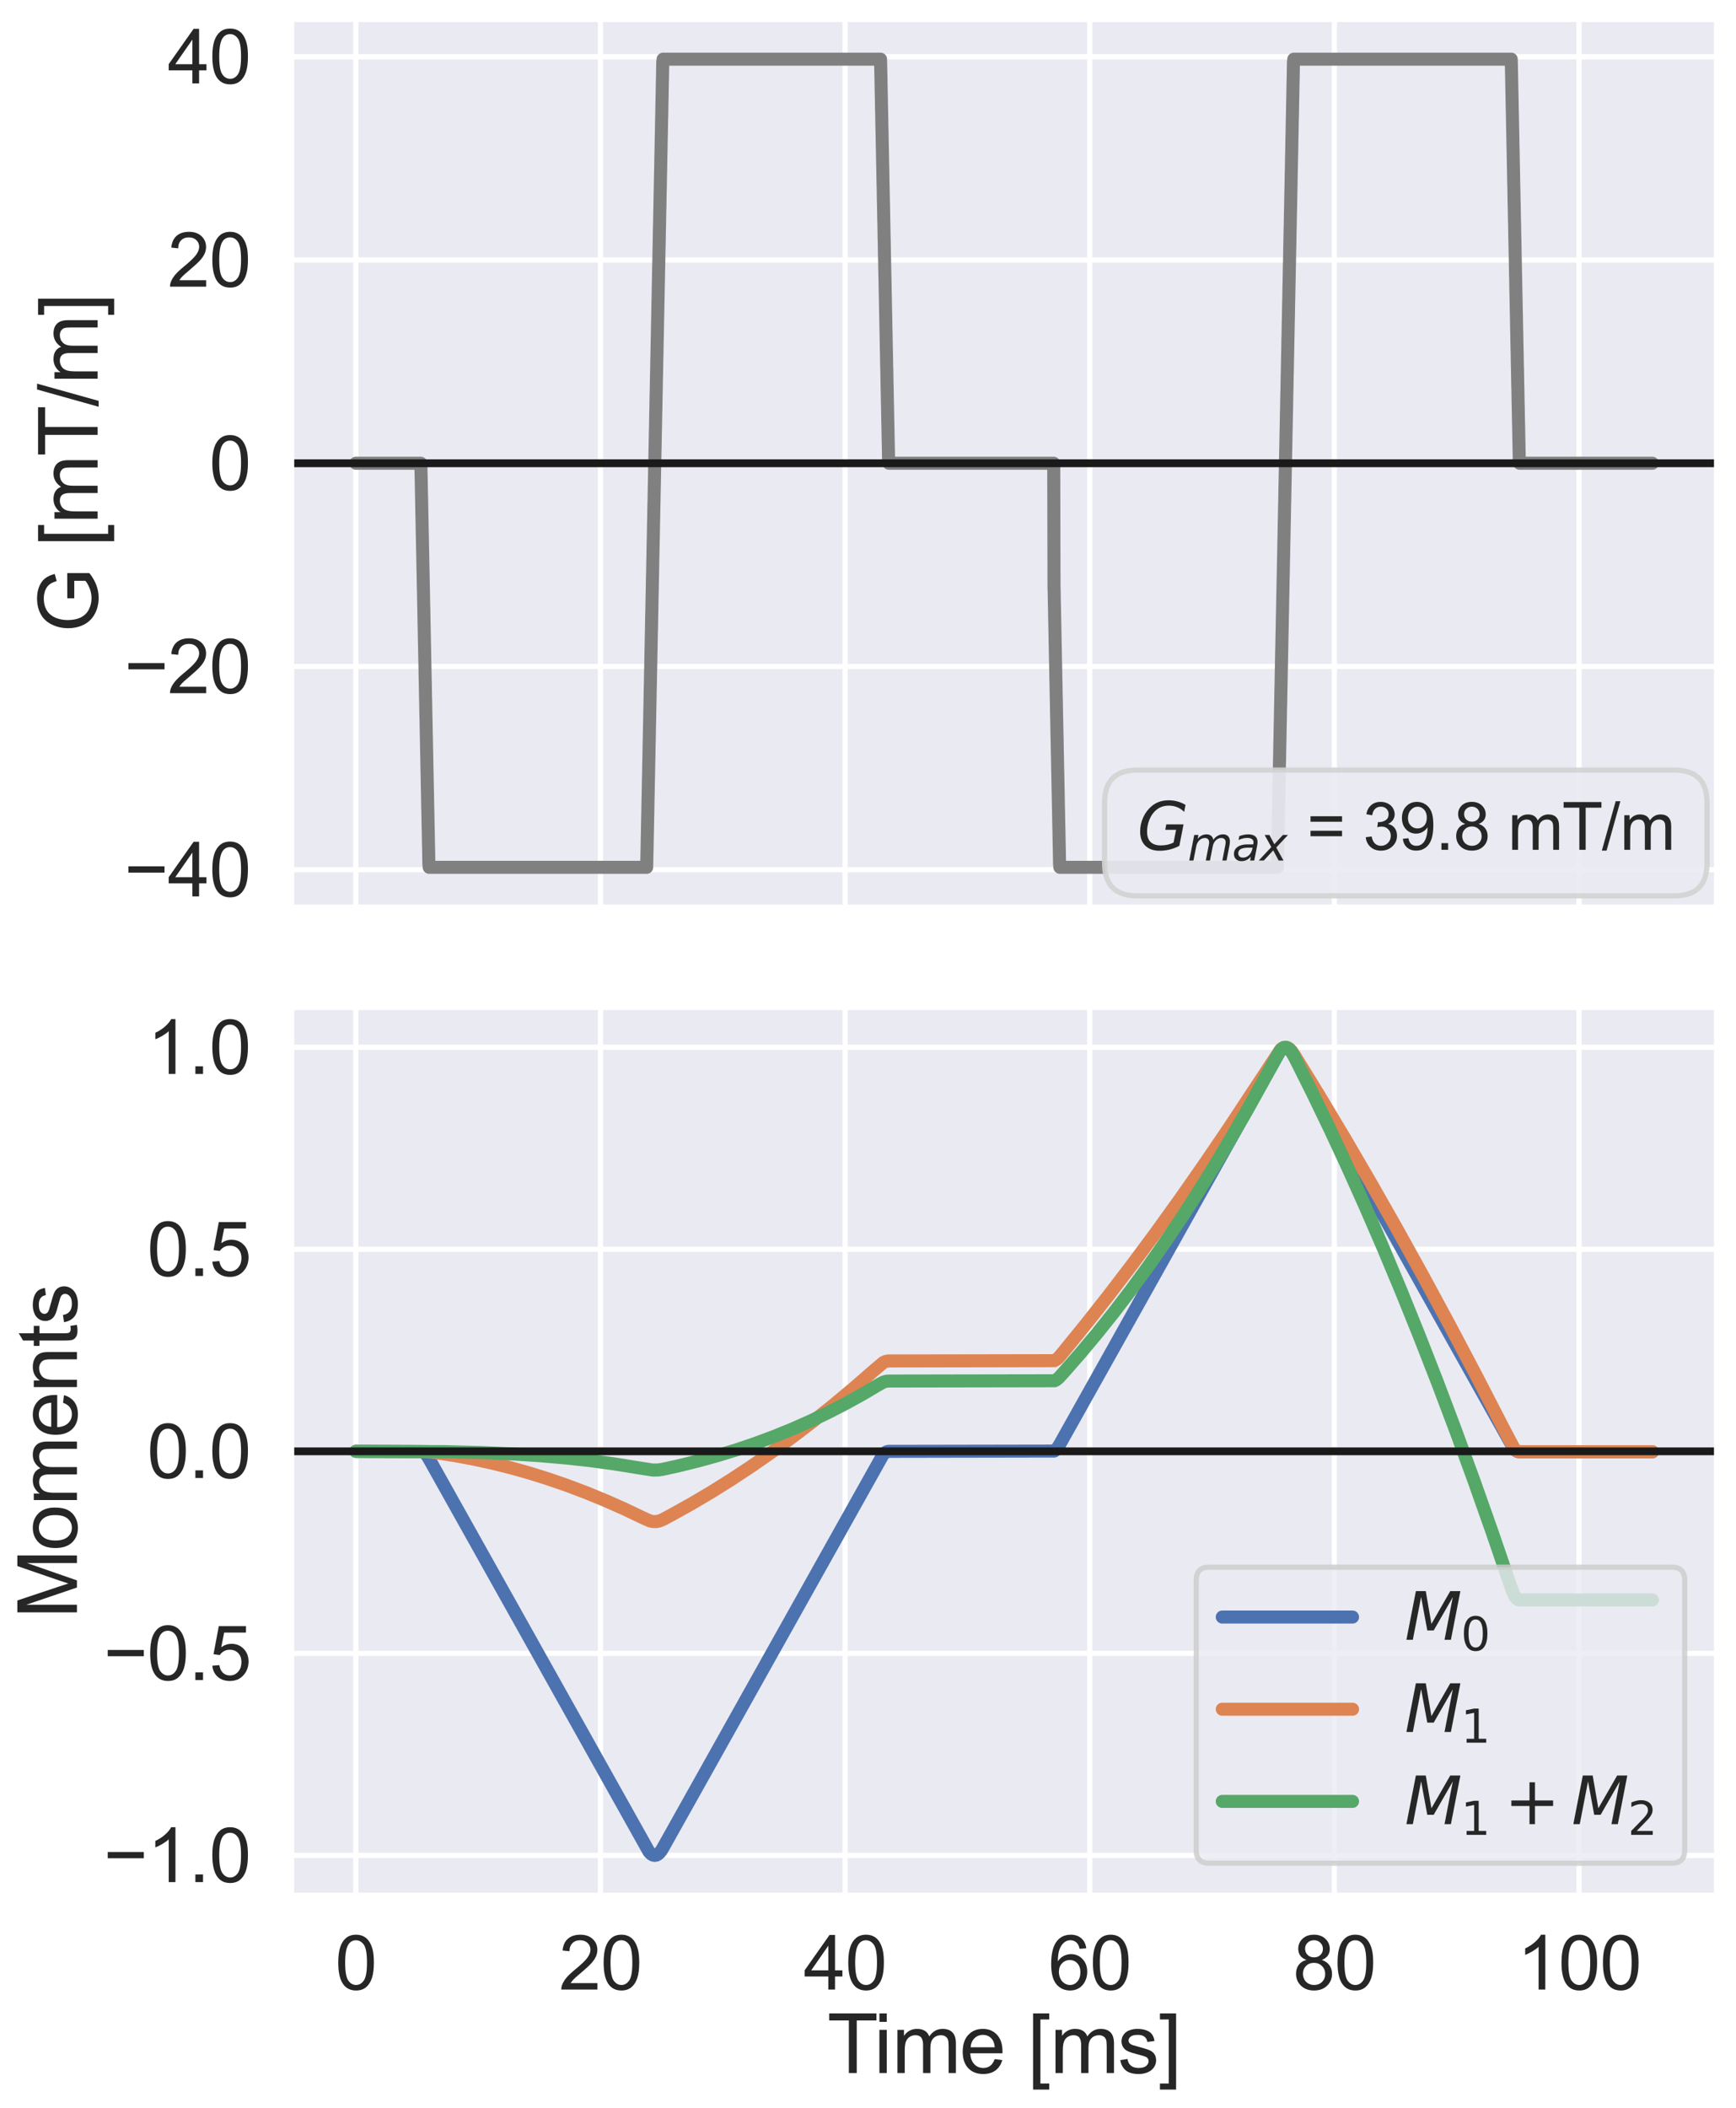 <?xml version="1.0" encoding="utf-8" standalone="no"?>
<!DOCTYPE svg PUBLIC "-//W3C//DTD SVG 1.1//EN"
  "http://www.w3.org/Graphics/SVG/1.1/DTD/svg11.dtd">
<svg xmlns:xlink="http://www.w3.org/1999/xlink" width="666.375pt" height="808.697pt" viewBox="0 0 666.375 808.697" xmlns="http://www.w3.org/2000/svg" version="1.1">
 <defs>
  <style type="text/css">*{stroke-linejoin: round; stroke-linecap: butt}</style>
 </defs>
 <g id="figure_1">
  <g id="patch_1">
   <path d="M 0 808.697 
L 666.375 808.697 
L 666.375 0 
L 0 0 
z
" style="fill: #ffffff"/>
  </g>
  <g id="axes_1">
   <g id="patch_2">
    <path d="M 111.692 348.241 
L 659.175 348.241 
L 659.175 7.2 
L 111.692 7.2 
z
" style="fill: #eaeaf2"/>
   </g>
   <g id="matplotlib.axis_1">
    <g id="xtick_1">
     <g id="line2d_1">
      <path d="M 136.577 348.241 
L 136.577 7.2 
" clip-path="url(#pb3915bb969)" style="fill: none; stroke: #ffffff; stroke-width: 2; stroke-linecap: round"/>
     </g>
    </g>
    <g id="xtick_2">
     <g id="line2d_2">
      <path d="M 230.486 348.241 
L 230.486 7.2 
" clip-path="url(#pb3915bb969)" style="fill: none; stroke: #ffffff; stroke-width: 2; stroke-linecap: round"/>
     </g>
    </g>
    <g id="xtick_3">
     <g id="line2d_3">
      <path d="M 324.395 348.241 
L 324.395 7.2 
" clip-path="url(#pb3915bb969)" style="fill: none; stroke: #ffffff; stroke-width: 2; stroke-linecap: round"/>
     </g>
    </g>
    <g id="xtick_4">
     <g id="line2d_4">
      <path d="M 418.303 348.241 
L 418.303 7.2 
" clip-path="url(#pb3915bb969)" style="fill: none; stroke: #ffffff; stroke-width: 2; stroke-linecap: round"/>
     </g>
    </g>
    <g id="xtick_5">
     <g id="line2d_5">
      <path d="M 512.212 348.241 
L 512.212 7.2 
" clip-path="url(#pb3915bb969)" style="fill: none; stroke: #ffffff; stroke-width: 2; stroke-linecap: round"/>
     </g>
    </g>
    <g id="xtick_6">
     <g id="line2d_6">
      <path d="M 606.121 348.241 
L 606.121 7.2 
" clip-path="url(#pb3915bb969)" style="fill: none; stroke: #ffffff; stroke-width: 2; stroke-linecap: round"/>
     </g>
    </g>
   </g>
   <g id="matplotlib.axis_2">
    <g id="ytick_1">
     <g id="line2d_7">
      <path d="M 111.692 333.668 
L 659.175 333.668 
" clip-path="url(#pb3915bb969)" style="fill: none; stroke: #ffffff; stroke-width: 2; stroke-linecap: round"/>
     </g>
     <g id="text_1">
      <!-- −40 -->
      <g style="fill: #262626" transform="translate(47.679 343.904) scale(0.286 -0.286)">
       <defs>
        <path id="ArialMT-2212" d="M 3381 1997 
L 356 1997 
L 356 2522 
L 3381 2522 
L 3381 1997 
z
" transform="scale(0.016)"/>
        <path id="ArialMT-34" d="M 2069 0 
L 2069 1097 
L 81 1097 
L 81 1613 
L 2172 4581 
L 2631 4581 
L 2631 1613 
L 3250 1613 
L 3250 1097 
L 2631 1097 
L 2631 0 
L 2069 0 
z
M 2069 1613 
L 2069 3678 
L 634 1613 
L 2069 1613 
z
" transform="scale(0.016)"/>
        <path id="ArialMT-30" d="M 266 2259 
Q 266 3072 433 3567 
Q 600 4063 929 4331 
Q 1259 4600 1759 4600 
Q 2128 4600 2406 4451 
Q 2684 4303 2865 4023 
Q 3047 3744 3150 3342 
Q 3253 2941 3253 2259 
Q 3253 1453 3087 958 
Q 2922 463 2592 192 
Q 2263 -78 1759 -78 
Q 1097 -78 719 397 
Q 266 969 266 2259 
z
M 844 2259 
Q 844 1131 1108 757 
Q 1372 384 1759 384 
Q 2147 384 2411 759 
Q 2675 1134 2675 2259 
Q 2675 3391 2411 3762 
Q 2147 4134 1753 4134 
Q 1366 4134 1134 3806 
Q 844 3388 844 2259 
z
" transform="scale(0.016)"/>
       </defs>
       <use xlink:href="#ArialMT-2212"/>
       <use xlink:href="#ArialMT-34" x="58.398"/>
       <use xlink:href="#ArialMT-30" x="114.014"/>
      </g>
     </g>
    </g>
    <g id="ytick_2">
     <g id="line2d_8">
      <path d="M 111.692 255.694 
L 659.175 255.694 
" clip-path="url(#pb3915bb969)" style="fill: none; stroke: #ffffff; stroke-width: 2; stroke-linecap: round"/>
     </g>
     <g id="text_2">
      <!-- −20 -->
      <g style="fill: #262626" transform="translate(47.679 265.93) scale(0.286 -0.286)">
       <defs>
        <path id="ArialMT-32" d="M 3222 541 
L 3222 0 
L 194 0 
Q 188 203 259 391 
Q 375 700 629 1000 
Q 884 1300 1366 1694 
Q 2113 2306 2375 2664 
Q 2638 3022 2638 3341 
Q 2638 3675 2398 3904 
Q 2159 4134 1775 4134 
Q 1369 4134 1125 3890 
Q 881 3647 878 3216 
L 300 3275 
Q 359 3922 746 4261 
Q 1134 4600 1788 4600 
Q 2447 4600 2831 4234 
Q 3216 3869 3216 3328 
Q 3216 3053 3103 2787 
Q 2991 2522 2730 2228 
Q 2469 1934 1863 1422 
Q 1356 997 1212 845 
Q 1069 694 975 541 
L 3222 541 
z
" transform="scale(0.016)"/>
       </defs>
       <use xlink:href="#ArialMT-2212"/>
       <use xlink:href="#ArialMT-32" x="58.398"/>
       <use xlink:href="#ArialMT-30" x="114.014"/>
      </g>
     </g>
    </g>
    <g id="ytick_3">
     <g id="line2d_9">
      <path d="M 111.692 177.72 
L 659.175 177.72 
" clip-path="url(#pb3915bb969)" style="fill: none; stroke: #ffffff; stroke-width: 2; stroke-linecap: round"/>
     </g>
     <g id="text_3">
      <!-- 0 -->
      <g style="fill: #262626" transform="translate(80.287 187.956) scale(0.286 -0.286)">
       <use xlink:href="#ArialMT-30"/>
      </g>
     </g>
    </g>
    <g id="ytick_4">
     <g id="line2d_10">
      <path d="M 111.692 99.747 
L 659.175 99.747 
" clip-path="url(#pb3915bb969)" style="fill: none; stroke: #ffffff; stroke-width: 2; stroke-linecap: round"/>
     </g>
     <g id="text_4">
      <!-- 20 -->
      <g style="fill: #262626" transform="translate(64.383 109.982) scale(0.286 -0.286)">
       <use xlink:href="#ArialMT-32"/>
       <use xlink:href="#ArialMT-30" x="55.615"/>
      </g>
     </g>
    </g>
    <g id="ytick_5">
     <g id="line2d_11">
      <path d="M 111.692 21.773 
L 659.175 21.773 
" clip-path="url(#pb3915bb969)" style="fill: none; stroke: #ffffff; stroke-width: 2; stroke-linecap: round"/>
     </g>
     <g id="text_5">
      <!-- 40 -->
      <g style="fill: #262626" transform="translate(64.383 32.008) scale(0.286 -0.286)">
       <use xlink:href="#ArialMT-34"/>
       <use xlink:href="#ArialMT-30" x="55.615"/>
      </g>
     </g>
    </g>
    <g id="text_6">
     <!-- G [mT/m] -->
     <g style="fill: #262626" transform="translate(37.478 242.707) rotate(-90) scale(0.312 -0.312)">
      <defs>
       <path id="ArialMT-47" d="M 2638 1797 
L 2638 2334 
L 4578 2338 
L 4578 638 
Q 4131 281 3656 101 
Q 3181 -78 2681 -78 
Q 2006 -78 1454 211 
Q 903 500 622 1047 
Q 341 1594 341 2269 
Q 341 2938 620 3517 
Q 900 4097 1425 4378 
Q 1950 4659 2634 4659 
Q 3131 4659 3532 4498 
Q 3934 4338 4162 4050 
Q 4391 3763 4509 3300 
L 3963 3150 
Q 3859 3500 3706 3700 
Q 3553 3900 3268 4020 
Q 2984 4141 2638 4141 
Q 2222 4141 1919 4014 
Q 1616 3888 1430 3681 
Q 1244 3475 1141 3228 
Q 966 2803 966 2306 
Q 966 1694 1177 1281 
Q 1388 869 1791 669 
Q 2194 469 2647 469 
Q 3041 469 3416 620 
Q 3791 772 3984 944 
L 3984 1797 
L 2638 1797 
z
" transform="scale(0.016)"/>
       <path id="ArialMT-20" transform="scale(0.016)"/>
       <path id="ArialMT-5b" d="M 434 -1272 
L 434 4581 
L 1675 4581 
L 1675 4116 
L 997 4116 
L 997 -806 
L 1675 -806 
L 1675 -1272 
L 434 -1272 
z
" transform="scale(0.016)"/>
       <path id="ArialMT-6d" d="M 422 0 
L 422 3319 
L 925 3319 
L 925 2853 
Q 1081 3097 1340 3245 
Q 1600 3394 1931 3394 
Q 2300 3394 2536 3241 
Q 2772 3088 2869 2813 
Q 3263 3394 3894 3394 
Q 4388 3394 4653 3120 
Q 4919 2847 4919 2278 
L 4919 0 
L 4359 0 
L 4359 2091 
Q 4359 2428 4304 2576 
Q 4250 2725 4106 2815 
Q 3963 2906 3769 2906 
Q 3419 2906 3187 2673 
Q 2956 2441 2956 1928 
L 2956 0 
L 2394 0 
L 2394 2156 
Q 2394 2531 2256 2718 
Q 2119 2906 1806 2906 
Q 1569 2906 1367 2781 
Q 1166 2656 1075 2415 
Q 984 2175 984 1722 
L 984 0 
L 422 0 
z
" transform="scale(0.016)"/>
       <path id="ArialMT-54" d="M 1659 0 
L 1659 4041 
L 150 4041 
L 150 4581 
L 3781 4581 
L 3781 4041 
L 2266 4041 
L 2266 0 
L 1659 0 
z
" transform="scale(0.016)"/>
       <path id="ArialMT-2f" d="M 0 -78 
L 1328 4659 
L 1778 4659 
L 453 -78 
L 0 -78 
z
" transform="scale(0.016)"/>
       <path id="ArialMT-5d" d="M 1363 -1272 
L 122 -1272 
L 122 -806 
L 800 -806 
L 800 4116 
L 122 4116 
L 122 4581 
L 1363 4581 
L 1363 -1272 
z
" transform="scale(0.016)"/>
      </defs>
      <use xlink:href="#ArialMT-47"/>
      <use xlink:href="#ArialMT-20" x="77.783"/>
      <use xlink:href="#ArialMT-5b" x="105.566"/>
      <use xlink:href="#ArialMT-6d" x="133.35"/>
      <use xlink:href="#ArialMT-54" x="216.65"/>
      <use xlink:href="#ArialMT-2f" x="277.734"/>
      <use xlink:href="#ArialMT-6d" x="305.518"/>
      <use xlink:href="#ArialMT-5d" x="388.818"/>
     </g>
    </g>
   </g>
   <g id="line2d_12">
    <path d="M 136.577 177.72 
L 161.543 177.72 
L 161.674 183.592 
L 161.684 183.592 
L 161.806 190.639 
L 161.825 190.639 
L 161.947 197.685 
L 161.965 197.685 
L 162.087 204.731 
L 162.106 204.731 
L 162.228 211.778 
L 162.247 211.778 
L 162.369 218.824 
L 162.388 218.824 
L 162.51 225.87 
L 162.529 225.87 
L 162.651 232.916 
L 162.67 232.916 
L 162.792 239.963 
L 162.811 239.963 
L 162.933 247.009 
L 162.951 247.009 
L 163.074 254.055 
L 163.092 254.055 
L 163.214 261.102 
L 163.233 261.102 
L 163.355 268.148 
L 163.374 268.148 
L 163.496 275.194 
L 163.515 275.194 
L 163.637 282.241 
L 163.656 282.241 
L 163.778 289.287 
L 163.797 289.287 
L 163.919 296.333 
L 163.937 296.333 
L 164.06 303.379 
L 164.078 303.379 
L 164.2 310.426 
L 164.219 310.426 
L 164.341 317.472 
L 164.36 317.472 
L 164.482 324.518 
L 164.501 324.518 
L 164.623 331.565 
L 164.642 331.565 
L 164.754 332.739 
L 248.221 332.739 
L 248.352 326.867 
L 248.361 326.867 
L 248.484 319.821 
L 248.502 319.821 
L 248.624 312.775 
L 248.643 312.775 
L 248.765 305.728 
L 248.784 305.728 
L 248.906 298.682 
L 248.925 298.682 
L 249.047 291.636 
L 249.066 291.636 
L 249.188 284.589 
L 249.207 284.589 
L 249.329 277.543 
L 249.348 277.543 
L 249.47 270.497 
L 249.488 270.497 
L 249.61 263.45 
L 249.629 263.45 
L 249.751 256.404 
L 249.77 256.404 
L 249.892 249.358 
L 249.911 249.358 
L 250.033 242.312 
L 250.052 242.312 
L 250.174 235.265 
L 250.193 235.265 
L 250.315 228.219 
L 250.334 228.219 
L 250.456 221.173 
L 250.474 221.173 
L 250.596 214.126 
L 250.615 214.126 
L 250.737 207.08 
L 250.756 207.08 
L 250.878 200.034 
L 250.897 200.034 
L 251.019 192.987 
L 251.038 192.987 
L 251.16 185.941 
L 251.179 185.941 
L 251.301 178.895 
L 251.32 178.895 
L 251.442 171.849 
L 251.46 171.849 
L 251.583 164.802 
L 251.601 164.802 
L 251.723 157.756 
L 251.742 157.756 
L 251.864 150.71 
L 251.883 150.71 
L 252.005 143.663 
L 252.024 143.663 
L 252.146 136.617 
L 252.165 136.617 
L 252.287 129.571 
L 252.306 129.571 
L 252.428 122.524 
L 252.446 122.524 
L 252.569 115.478 
L 252.587 115.478 
L 252.709 108.432 
L 252.728 108.432 
L 252.85 101.386 
L 252.869 101.386 
L 252.991 94.339 
L 253.01 94.339 
L 253.132 87.293 
L 253.151 87.293 
L 253.273 80.247 
L 253.292 80.247 
L 253.414 73.2 
L 253.433 73.2 
L 253.555 66.154 
L 253.573 66.154 
L 253.695 59.108 
L 253.714 59.108 
L 253.836 52.061 
L 253.855 52.061 
L 253.977 45.015 
L 253.996 45.015 
L 254.118 37.969 
L 254.137 37.969 
L 254.259 30.923 
L 254.278 30.923 
L 254.4 23.876 
L 254.419 23.876 
L 254.531 22.702 
L 337.997 22.702 
L 338.129 28.574 
L 338.138 28.574 
L 338.26 35.62 
L 338.279 35.62 
L 338.401 42.666 
L 338.42 42.666 
L 338.542 49.713 
L 338.561 49.713 
L 338.683 56.759 
L 338.702 56.759 
L 338.824 63.805 
L 338.843 63.805 
L 338.965 70.852 
L 338.983 70.852 
L 339.106 77.898 
L 339.124 77.898 
L 339.246 84.944 
L 339.265 84.944 
L 339.387 91.99 
L 339.406 91.99 
L 339.528 99.037 
L 339.547 99.037 
L 339.669 106.083 
L 339.688 106.083 
L 339.81 113.129 
L 339.829 113.129 
L 339.951 120.176 
L 339.969 120.176 
L 340.092 127.222 
L 340.11 127.222 
L 340.232 134.268 
L 340.251 134.268 
L 340.373 141.315 
L 340.392 141.315 
L 340.514 148.361 
L 340.533 148.361 
L 340.655 155.407 
L 340.674 155.407 
L 340.796 162.453 
L 340.815 162.453 
L 340.937 169.5 
L 340.956 169.5 
L 341.078 176.546 
L 341.092 176.546 
L 341.204 177.72 
L 404.48 177.72 
L 404.593 225.87 
L 404.626 225.87 
L 404.748 232.916 
L 404.767 232.916 
L 404.889 239.963 
L 404.907 239.963 
L 405.029 247.009 
L 405.048 247.009 
L 405.17 254.055 
L 405.189 254.055 
L 405.311 261.102 
L 405.33 261.102 
L 405.452 268.148 
L 405.471 268.148 
L 405.593 275.194 
L 405.612 275.194 
L 405.734 282.241 
L 405.753 282.241 
L 405.875 289.287 
L 405.893 289.287 
L 406.016 296.333 
L 406.034 296.333 
L 406.156 303.379 
L 406.175 303.379 
L 406.297 310.426 
L 406.316 310.426 
L 406.438 317.472 
L 406.457 317.472 
L 406.579 324.518 
L 406.598 324.518 
L 406.72 331.565 
L 406.739 331.565 
L 406.851 332.739 
L 490.317 332.739 
L 490.449 326.867 
L 490.458 326.867 
L 490.58 319.821 
L 490.599 319.821 
L 490.721 312.775 
L 490.74 312.775 
L 490.862 305.728 
L 490.881 305.728 
L 491.003 298.682 
L 491.022 298.682 
L 491.144 291.636 
L 491.163 291.636 
L 491.285 284.589 
L 491.303 284.589 
L 491.426 277.543 
L 491.444 277.543 
L 491.566 270.497 
L 491.585 270.497 
L 491.707 263.45 
L 491.726 263.45 
L 491.848 256.404 
L 491.867 256.404 
L 491.989 249.358 
L 492.008 249.358 
L 492.13 242.312 
L 492.149 242.312 
L 492.271 235.265 
L 492.29 235.265 
L 492.412 228.219 
L 492.43 228.219 
L 492.552 221.173 
L 492.571 221.173 
L 492.693 214.126 
L 492.712 214.126 
L 492.834 207.08 
L 492.853 207.08 
L 492.975 200.034 
L 492.994 200.034 
L 493.116 192.987 
L 493.135 192.987 
L 493.257 185.941 
L 493.276 185.941 
L 493.398 178.895 
L 493.416 178.895 
L 493.538 171.849 
L 493.557 171.849 
L 493.679 164.802 
L 493.698 164.802 
L 493.82 157.756 
L 493.839 157.756 
L 493.961 150.71 
L 493.98 150.71 
L 494.102 143.663 
L 494.121 143.663 
L 494.243 136.617 
L 494.262 136.617 
L 494.384 129.571 
L 494.402 129.571 
L 494.525 122.524 
L 494.543 122.524 
L 494.665 115.478 
L 494.684 115.478 
L 494.806 108.432 
L 494.825 108.432 
L 494.947 101.386 
L 494.966 101.386 
L 495.088 94.339 
L 495.107 94.339 
L 495.229 87.293 
L 495.248 87.293 
L 495.37 80.247 
L 495.389 80.247 
L 495.511 73.2 
L 495.529 73.2 
L 495.651 66.154 
L 495.67 66.154 
L 495.792 59.108 
L 495.811 59.108 
L 495.933 52.061 
L 495.952 52.061 
L 496.074 45.015 
L 496.093 45.015 
L 496.215 37.969 
L 496.234 37.969 
L 496.356 30.923 
L 496.375 30.923 
L 496.497 23.876 
L 496.515 23.876 
L 496.628 22.702 
L 580.094 22.702 
L 580.226 28.574 
L 580.235 28.574 
L 580.357 35.62 
L 580.376 35.62 
L 580.498 42.666 
L 580.517 42.666 
L 580.639 49.713 
L 580.658 49.713 
L 580.78 56.759 
L 580.799 56.759 
L 580.921 63.805 
L 580.939 63.805 
L 581.061 70.852 
L 581.08 70.852 
L 581.202 77.898 
L 581.221 77.898 
L 581.343 84.944 
L 581.362 84.944 
L 581.484 91.99 
L 581.503 91.99 
L 581.625 99.037 
L 581.644 99.037 
L 581.766 106.083 
L 581.785 106.083 
L 581.907 113.129 
L 581.925 113.129 
L 582.048 120.176 
L 582.066 120.176 
L 582.188 127.222 
L 582.207 127.222 
L 582.329 134.268 
L 582.348 134.268 
L 582.47 141.315 
L 582.489 141.315 
L 582.611 148.361 
L 582.63 148.361 
L 582.752 155.407 
L 582.771 155.407 
L 582.893 162.453 
L 582.911 162.453 
L 583.034 169.5 
L 583.052 169.5 
L 583.174 176.546 
L 583.189 176.546 
L 583.301 177.72 
L 634.289 177.72 
L 634.289 177.72 
" clip-path="url(#pb3915bb969)" style="fill: none; stroke: #808080; stroke-width: 5; stroke-linecap: round"/>
   </g>
   <g id="line2d_13">
    <path d="M 111.692 177.72 
L 659.175 177.72 
" clip-path="url(#pb3915bb969)" style="fill: none; stroke: #1a1a1a; stroke-width: 3; stroke-linecap: round"/>
   </g>
   <g id="patch_3">
    <path d="M 111.692 348.241 
L 111.692 7.2 
" style="fill: none; stroke: #ffffff; stroke-width: 2.5; stroke-linejoin: miter; stroke-linecap: square"/>
   </g>
   <g id="patch_4">
    <path d="M 659.175 348.241 
L 659.175 7.2 
" style="fill: none; stroke: #ffffff; stroke-width: 2.5; stroke-linejoin: miter; stroke-linecap: square"/>
   </g>
   <g id="patch_5">
    <path d="M 111.692 348.241 
L 659.175 348.241 
" style="fill: none; stroke: #ffffff; stroke-width: 2.5; stroke-linejoin: miter; stroke-linecap: square"/>
   </g>
   <g id="patch_6">
    <path d="M 111.692 7.2 
L 659.175 7.2 
" style="fill: none; stroke: #ffffff; stroke-width: 2.5; stroke-linejoin: miter; stroke-linecap: square"/>
   </g>
   <g id="text_7">
    <g id="patch_7">
     <path d="M 436.5 343.689 
L 642.75 343.689 
Q 655.25 343.689 655.25 331.189 
L 655.25 307.939 
Q 655.25 295.439 642.75 295.439 
L 436.5 295.439 
Q 424 295.439 424 307.939 
L 424 331.189 
Q 424 343.689 436.5 343.689 
z
" style="fill: #eaeaf2; opacity: 0.9; stroke: #d3d3d3; stroke-width: 2; stroke-linejoin: miter"/>
    </g>
    <!-- $G_{max}$ = 39.8 mT/m -->
    <g style="fill: #262626" transform="translate(436.5 326.22) scale(0.25 -0.25)">
     <defs>
      <path id="DejaVuSans-Oblique-47" d="M 3494 697 
L 3738 1919 
L 2700 1919 
L 2797 2438 
L 4453 2438 
L 4050 384 
Q 3634 156 3143 32 
Q 2653 -91 2156 -91 
Q 1278 -91 783 396 
Q 288 884 288 1753 
Q 288 2475 589 3126 
Q 891 3778 1422 4213 
Q 1756 4484 2153 4617 
Q 2550 4750 3034 4750 
Q 3472 4750 3873 4639 
Q 4275 4528 4641 4306 
L 4513 3634 
Q 4231 3928 3853 4083 
Q 3475 4238 3047 4238 
Q 2550 4238 2172 4048 
Q 1794 3859 1497 3463 
Q 1244 3125 1098 2667 
Q 953 2209 953 1734 
Q 953 1081 1287 751 
Q 1622 422 2284 422 
Q 2616 422 2925 492 
Q 3234 563 3494 697 
z
" transform="scale(0.016)"/>
      <path id="DejaVuSans-Oblique-6d" d="M 5747 2113 
L 5338 0 
L 4763 0 
L 5166 2094 
Q 5191 2228 5203 2325 
Q 5216 2422 5216 2491 
Q 5216 2772 5059 2928 
Q 4903 3084 4622 3084 
Q 4203 3084 3875 2770 
Q 3547 2456 3450 1953 
L 3066 0 
L 2491 0 
L 2900 2094 
Q 2925 2209 2937 2307 
Q 2950 2406 2950 2484 
Q 2950 2769 2794 2926 
Q 2638 3084 2363 3084 
Q 1938 3084 1609 2770 
Q 1281 2456 1184 1953 
L 800 0 
L 225 0 
L 909 3500 
L 1484 3500 
L 1375 2956 
Q 1609 3263 1923 3423 
Q 2238 3584 2597 3584 
Q 2978 3584 3223 3384 
Q 3469 3184 3519 2828 
Q 3781 3197 4126 3390 
Q 4472 3584 4856 3584 
Q 5306 3584 5551 3325 
Q 5797 3066 5797 2591 
Q 5797 2488 5784 2364 
Q 5772 2241 5747 2113 
z
" transform="scale(0.016)"/>
      <path id="DejaVuSans-Oblique-61" d="M 3438 1997 
L 3047 0 
L 2472 0 
L 2578 531 
Q 2325 219 2001 64 
Q 1678 -91 1281 -91 
Q 834 -91 548 182 
Q 263 456 263 884 
Q 263 1497 752 1853 
Q 1241 2209 2100 2209 
L 2900 2209 
L 2931 2363 
Q 2938 2388 2941 2417 
Q 2944 2447 2944 2509 
Q 2944 2788 2717 2942 
Q 2491 3097 2081 3097 
Q 1800 3097 1504 3025 
Q 1209 2953 897 2809 
L 997 3341 
Q 1322 3463 1633 3523 
Q 1944 3584 2234 3584 
Q 2853 3584 3176 3315 
Q 3500 3047 3500 2534 
Q 3500 2431 3484 2292 
Q 3469 2153 3438 1997 
z
M 2816 1759 
L 2241 1759 
Q 1534 1759 1195 1570 
Q 856 1381 856 984 
Q 856 709 1029 553 
Q 1203 397 1509 397 
Q 1978 397 2328 733 
Q 2678 1069 2791 1631 
L 2816 1759 
z
" transform="scale(0.016)"/>
      <path id="DejaVuSans-Oblique-78" d="M 3841 3500 
L 2234 1784 
L 3219 0 
L 2559 0 
L 1819 1388 
L 531 0 
L -166 0 
L 1556 1844 
L 641 3500 
L 1300 3500 
L 1972 2234 
L 3144 3500 
L 3841 3500 
z
" transform="scale(0.016)"/>
      <path id="ArialMT-3d" d="M 3381 2694 
L 356 2694 
L 356 3219 
L 3381 3219 
L 3381 2694 
z
M 3381 1303 
L 356 1303 
L 356 1828 
L 3381 1828 
L 3381 1303 
z
" transform="scale(0.016)"/>
      <path id="ArialMT-33" d="M 269 1209 
L 831 1284 
Q 928 806 1161 595 
Q 1394 384 1728 384 
Q 2125 384 2398 659 
Q 2672 934 2672 1341 
Q 2672 1728 2419 1979 
Q 2166 2231 1775 2231 
Q 1616 2231 1378 2169 
L 1441 2663 
Q 1497 2656 1531 2656 
Q 1891 2656 2178 2843 
Q 2466 3031 2466 3422 
Q 2466 3731 2256 3934 
Q 2047 4138 1716 4138 
Q 1388 4138 1169 3931 
Q 950 3725 888 3313 
L 325 3413 
Q 428 3978 793 4289 
Q 1159 4600 1703 4600 
Q 2078 4600 2393 4439 
Q 2709 4278 2876 4000 
Q 3044 3722 3044 3409 
Q 3044 3113 2884 2869 
Q 2725 2625 2413 2481 
Q 2819 2388 3044 2092 
Q 3269 1797 3269 1353 
Q 3269 753 2831 336 
Q 2394 -81 1725 -81 
Q 1122 -81 723 278 
Q 325 638 269 1209 
z
" transform="scale(0.016)"/>
      <path id="ArialMT-39" d="M 350 1059 
L 891 1109 
Q 959 728 1153 556 
Q 1347 384 1650 384 
Q 1909 384 2104 503 
Q 2300 622 2425 820 
Q 2550 1019 2634 1356 
Q 2719 1694 2719 2044 
Q 2719 2081 2716 2156 
Q 2547 1888 2255 1720 
Q 1963 1553 1622 1553 
Q 1053 1553 659 1965 
Q 266 2378 266 3053 
Q 266 3750 677 4175 
Q 1088 4600 1706 4600 
Q 2153 4600 2523 4359 
Q 2894 4119 3086 3673 
Q 3278 3228 3278 2384 
Q 3278 1506 3087 986 
Q 2897 466 2520 194 
Q 2144 -78 1638 -78 
Q 1100 -78 759 220 
Q 419 519 350 1059 
z
M 2653 3081 
Q 2653 3566 2395 3850 
Q 2138 4134 1775 4134 
Q 1400 4134 1122 3828 
Q 844 3522 844 3034 
Q 844 2597 1108 2323 
Q 1372 2050 1759 2050 
Q 2150 2050 2401 2323 
Q 2653 2597 2653 3081 
z
" transform="scale(0.016)"/>
      <path id="ArialMT-2e" d="M 581 0 
L 581 641 
L 1222 641 
L 1222 0 
L 581 0 
z
" transform="scale(0.016)"/>
      <path id="ArialMT-38" d="M 1131 2484 
Q 781 2613 612 2850 
Q 444 3088 444 3419 
Q 444 3919 803 4259 
Q 1163 4600 1759 4600 
Q 2359 4600 2725 4251 
Q 3091 3903 3091 3403 
Q 3091 3084 2923 2848 
Q 2756 2613 2416 2484 
Q 2838 2347 3058 2040 
Q 3278 1734 3278 1309 
Q 3278 722 2862 322 
Q 2447 -78 1769 -78 
Q 1091 -78 675 323 
Q 259 725 259 1325 
Q 259 1772 486 2073 
Q 713 2375 1131 2484 
z
M 1019 3438 
Q 1019 3113 1228 2906 
Q 1438 2700 1772 2700 
Q 2097 2700 2305 2904 
Q 2513 3109 2513 3406 
Q 2513 3716 2298 3927 
Q 2084 4138 1766 4138 
Q 1444 4138 1231 3931 
Q 1019 3725 1019 3438 
z
M 838 1322 
Q 838 1081 952 856 
Q 1066 631 1291 507 
Q 1516 384 1775 384 
Q 2178 384 2440 643 
Q 2703 903 2703 1303 
Q 2703 1709 2433 1975 
Q 2163 2241 1756 2241 
Q 1359 2241 1098 1978 
Q 838 1716 838 1322 
z
" transform="scale(0.016)"/>
     </defs>
     <use xlink:href="#DejaVuSans-Oblique-47" transform="translate(0 0.781)"/>
     <use xlink:href="#DejaVuSans-Oblique-6d" transform="translate(77.49 -15.625) scale(0.7)"/>
     <use xlink:href="#DejaVuSans-Oblique-61" transform="translate(145.679 -15.625) scale(0.7)"/>
     <use xlink:href="#DejaVuSans-Oblique-78" transform="translate(188.574 -15.625) scale(0.7)"/>
     <use xlink:href="#ArialMT-20" transform="translate(232.734 0.781)"/>
     <use xlink:href="#ArialMT-3d" transform="translate(260.518 0.781)"/>
     <use xlink:href="#ArialMT-20" transform="translate(318.916 0.781)"/>
     <use xlink:href="#ArialMT-33" transform="translate(346.699 0.781)"/>
     <use xlink:href="#ArialMT-39" transform="translate(402.314 0.781)"/>
     <use xlink:href="#ArialMT-2e" transform="translate(457.93 0.781)"/>
     <use xlink:href="#ArialMT-38" transform="translate(485.713 0.781)"/>
     <use xlink:href="#ArialMT-20" transform="translate(541.328 0.781)"/>
     <use xlink:href="#ArialMT-6d" transform="translate(569.111 0.781)"/>
     <use xlink:href="#ArialMT-54" transform="translate(652.412 0.781)"/>
     <use xlink:href="#ArialMT-2f" transform="translate(713.496 0.781)"/>
     <use xlink:href="#ArialMT-6d" transform="translate(741.279 0.781)"/>
    </g>
   </g>
  </g>
  <g id="axes_2">
   <g id="patch_8">
    <path d="M 111.692 727.308 
L 659.175 727.308 
L 659.175 386.267 
L 111.692 386.267 
z
" style="fill: #eaeaf2"/>
   </g>
   <g id="matplotlib.axis_3">
    <g id="xtick_7">
     <g id="line2d_14">
      <path d="M 136.577 727.308 
L 136.577 386.267 
" clip-path="url(#pd34b864b9d)" style="fill: none; stroke: #ffffff; stroke-width: 2; stroke-linecap: round"/>
     </g>
     <g id="text_8">
      <!-- 0 -->
      <g style="fill: #262626" transform="translate(128.625 763.279) scale(0.286 -0.286)">
       <use xlink:href="#ArialMT-30"/>
      </g>
     </g>
    </g>
    <g id="xtick_8">
     <g id="line2d_15">
      <path d="M 230.486 727.308 
L 230.486 386.267 
" clip-path="url(#pd34b864b9d)" style="fill: none; stroke: #ffffff; stroke-width: 2; stroke-linecap: round"/>
     </g>
     <g id="text_9">
      <!-- 20 -->
      <g style="fill: #262626" transform="translate(214.582 763.279) scale(0.286 -0.286)">
       <use xlink:href="#ArialMT-32"/>
       <use xlink:href="#ArialMT-30" x="55.615"/>
      </g>
     </g>
    </g>
    <g id="xtick_9">
     <g id="line2d_16">
      <path d="M 324.395 727.308 
L 324.395 386.267 
" clip-path="url(#pd34b864b9d)" style="fill: none; stroke: #ffffff; stroke-width: 2; stroke-linecap: round"/>
     </g>
     <g id="text_10">
      <!-- 40 -->
      <g style="fill: #262626" transform="translate(308.49 763.279) scale(0.286 -0.286)">
       <use xlink:href="#ArialMT-34"/>
       <use xlink:href="#ArialMT-30" x="55.615"/>
      </g>
     </g>
    </g>
    <g id="xtick_10">
     <g id="line2d_17">
      <path d="M 418.303 727.308 
L 418.303 386.267 
" clip-path="url(#pd34b864b9d)" style="fill: none; stroke: #ffffff; stroke-width: 2; stroke-linecap: round"/>
     </g>
     <g id="text_11">
      <!-- 60 -->
      <g style="fill: #262626" transform="translate(402.399 763.279) scale(0.286 -0.286)">
       <defs>
        <path id="ArialMT-36" d="M 3184 3459 
L 2625 3416 
Q 2550 3747 2413 3897 
Q 2184 4138 1850 4138 
Q 1581 4138 1378 3988 
Q 1113 3794 959 3422 
Q 806 3050 800 2363 
Q 1003 2672 1297 2822 
Q 1591 2972 1913 2972 
Q 2475 2972 2870 2558 
Q 3266 2144 3266 1488 
Q 3266 1056 3080 686 
Q 2894 316 2569 119 
Q 2244 -78 1831 -78 
Q 1128 -78 684 439 
Q 241 956 241 2144 
Q 241 3472 731 4075 
Q 1159 4600 1884 4600 
Q 2425 4600 2770 4297 
Q 3116 3994 3184 3459 
z
M 888 1484 
Q 888 1194 1011 928 
Q 1134 663 1356 523 
Q 1578 384 1822 384 
Q 2178 384 2434 671 
Q 2691 959 2691 1453 
Q 2691 1928 2437 2201 
Q 2184 2475 1800 2475 
Q 1419 2475 1153 2201 
Q 888 1928 888 1484 
z
" transform="scale(0.016)"/>
       </defs>
       <use xlink:href="#ArialMT-36"/>
       <use xlink:href="#ArialMT-30" x="55.615"/>
      </g>
     </g>
    </g>
    <g id="xtick_11">
     <g id="line2d_18">
      <path d="M 512.212 727.308 
L 512.212 386.267 
" clip-path="url(#pd34b864b9d)" style="fill: none; stroke: #ffffff; stroke-width: 2; stroke-linecap: round"/>
     </g>
     <g id="text_12">
      <!-- 80 -->
      <g style="fill: #262626" transform="translate(496.308 763.279) scale(0.286 -0.286)">
       <use xlink:href="#ArialMT-38"/>
       <use xlink:href="#ArialMT-30" x="55.615"/>
      </g>
     </g>
    </g>
    <g id="xtick_12">
     <g id="line2d_19">
      <path d="M 606.121 727.308 
L 606.121 386.267 
" clip-path="url(#pd34b864b9d)" style="fill: none; stroke: #ffffff; stroke-width: 2; stroke-linecap: round"/>
     </g>
     <g id="text_13">
      <!-- 100 -->
      <g style="fill: #262626" transform="translate(582.265 763.279) scale(0.286 -0.286)">
       <defs>
        <path id="ArialMT-31" d="M 2384 0 
L 1822 0 
L 1822 3584 
Q 1619 3391 1289 3197 
Q 959 3003 697 2906 
L 697 3450 
Q 1169 3672 1522 3987 
Q 1875 4303 2022 4600 
L 2384 4600 
L 2384 0 
z
" transform="scale(0.016)"/>
       </defs>
       <use xlink:href="#ArialMT-31"/>
       <use xlink:href="#ArialMT-30" x="55.615"/>
       <use xlink:href="#ArialMT-30" x="111.23"/>
      </g>
     </g>
    </g>
    <g id="text_14">
     <!-- Time [ms] -->
     <g style="fill: #262626" transform="translate(317.558 795.296) scale(0.312 -0.312)">
      <defs>
       <path id="ArialMT-69" d="M 425 3934 
L 425 4581 
L 988 4581 
L 988 3934 
L 425 3934 
z
M 425 0 
L 425 3319 
L 988 3319 
L 988 0 
L 425 0 
z
" transform="scale(0.016)"/>
       <path id="ArialMT-65" d="M 2694 1069 
L 3275 997 
Q 3138 488 2766 206 
Q 2394 -75 1816 -75 
Q 1088 -75 661 373 
Q 234 822 234 1631 
Q 234 2469 665 2931 
Q 1097 3394 1784 3394 
Q 2450 3394 2872 2941 
Q 3294 2488 3294 1666 
Q 3294 1616 3291 1516 
L 816 1516 
Q 847 969 1125 678 
Q 1403 388 1819 388 
Q 2128 388 2347 550 
Q 2566 713 2694 1069 
z
M 847 1978 
L 2700 1978 
Q 2663 2397 2488 2606 
Q 2219 2931 1791 2931 
Q 1403 2931 1139 2672 
Q 875 2413 847 1978 
z
" transform="scale(0.016)"/>
       <path id="ArialMT-73" d="M 197 991 
L 753 1078 
Q 800 744 1014 566 
Q 1228 388 1613 388 
Q 2000 388 2187 545 
Q 2375 703 2375 916 
Q 2375 1106 2209 1216 
Q 2094 1291 1634 1406 
Q 1016 1563 777 1677 
Q 538 1791 414 1992 
Q 291 2194 291 2438 
Q 291 2659 392 2848 
Q 494 3038 669 3163 
Q 800 3259 1026 3326 
Q 1253 3394 1513 3394 
Q 1903 3394 2198 3281 
Q 2494 3169 2634 2976 
Q 2775 2784 2828 2463 
L 2278 2388 
Q 2241 2644 2061 2787 
Q 1881 2931 1553 2931 
Q 1166 2931 1000 2803 
Q 834 2675 834 2503 
Q 834 2394 903 2306 
Q 972 2216 1119 2156 
Q 1203 2125 1616 2013 
Q 2213 1853 2448 1751 
Q 2684 1650 2818 1456 
Q 2953 1263 2953 975 
Q 2953 694 2789 445 
Q 2625 197 2315 61 
Q 2006 -75 1616 -75 
Q 969 -75 630 194 
Q 291 463 197 991 
z
" transform="scale(0.016)"/>
      </defs>
      <use xlink:href="#ArialMT-54"/>
      <use xlink:href="#ArialMT-69" x="57.334"/>
      <use xlink:href="#ArialMT-6d" x="79.551"/>
      <use xlink:href="#ArialMT-65" x="162.852"/>
      <use xlink:href="#ArialMT-20" x="218.467"/>
      <use xlink:href="#ArialMT-5b" x="246.25"/>
      <use xlink:href="#ArialMT-6d" x="274.033"/>
      <use xlink:href="#ArialMT-73" x="357.334"/>
      <use xlink:href="#ArialMT-5d" x="407.334"/>
     </g>
    </g>
   </g>
   <g id="matplotlib.axis_4">
    <g id="ytick_6">
     <g id="line2d_20">
      <path d="M 111.692 711.806 
L 659.175 711.806 
" clip-path="url(#pd34b864b9d)" style="fill: none; stroke: #ffffff; stroke-width: 2; stroke-linecap: round"/>
     </g>
     <g id="text_15">
      <!-- −1.0 -->
      <g style="fill: #262626" transform="translate(39.733 722.042) scale(0.286 -0.286)">
       <use xlink:href="#ArialMT-2212"/>
       <use xlink:href="#ArialMT-31" x="58.398"/>
       <use xlink:href="#ArialMT-2e" x="114.014"/>
       <use xlink:href="#ArialMT-30" x="141.797"/>
      </g>
     </g>
    </g>
    <g id="ytick_7">
     <g id="line2d_21">
      <path d="M 111.692 634.297 
L 659.175 634.297 
" clip-path="url(#pd34b864b9d)" style="fill: none; stroke: #ffffff; stroke-width: 2; stroke-linecap: round"/>
     </g>
     <g id="text_16">
      <!-- −0.5 -->
      <g style="fill: #262626" transform="translate(39.733 644.533) scale(0.286 -0.286)">
       <defs>
        <path id="ArialMT-35" d="M 266 1200 
L 856 1250 
Q 922 819 1161 601 
Q 1400 384 1738 384 
Q 2144 384 2425 690 
Q 2706 997 2706 1503 
Q 2706 1984 2436 2262 
Q 2166 2541 1728 2541 
Q 1456 2541 1237 2417 
Q 1019 2294 894 2097 
L 366 2166 
L 809 4519 
L 3088 4519 
L 3088 3981 
L 1259 3981 
L 1013 2750 
Q 1425 3038 1878 3038 
Q 2478 3038 2890 2622 
Q 3303 2206 3303 1553 
Q 3303 931 2941 478 
Q 2500 -78 1738 -78 
Q 1113 -78 717 272 
Q 322 622 266 1200 
z
" transform="scale(0.016)"/>
       </defs>
       <use xlink:href="#ArialMT-2212"/>
       <use xlink:href="#ArialMT-30" x="58.398"/>
       <use xlink:href="#ArialMT-2e" x="114.014"/>
       <use xlink:href="#ArialMT-35" x="141.797"/>
      </g>
     </g>
    </g>
    <g id="ytick_8">
     <g id="line2d_22">
      <path d="M 111.692 556.788 
L 659.175 556.788 
" clip-path="url(#pd34b864b9d)" style="fill: none; stroke: #ffffff; stroke-width: 2; stroke-linecap: round"/>
     </g>
     <g id="text_17">
      <!-- 0.0 -->
      <g style="fill: #262626" transform="translate(56.438 567.023) scale(0.286 -0.286)">
       <use xlink:href="#ArialMT-30"/>
       <use xlink:href="#ArialMT-2e" x="55.615"/>
       <use xlink:href="#ArialMT-30" x="83.398"/>
      </g>
     </g>
    </g>
    <g id="ytick_9">
     <g id="line2d_23">
      <path d="M 111.692 479.278 
L 659.175 479.278 
" clip-path="url(#pd34b864b9d)" style="fill: none; stroke: #ffffff; stroke-width: 2; stroke-linecap: round"/>
     </g>
     <g id="text_18">
      <!-- 0.5 -->
      <g style="fill: #262626" transform="translate(56.438 489.514) scale(0.286 -0.286)">
       <use xlink:href="#ArialMT-30"/>
       <use xlink:href="#ArialMT-2e" x="55.615"/>
       <use xlink:href="#ArialMT-35" x="83.398"/>
      </g>
     </g>
    </g>
    <g id="ytick_10">
     <g id="line2d_24">
      <path d="M 111.692 401.769 
L 659.175 401.769 
" clip-path="url(#pd34b864b9d)" style="fill: none; stroke: #ffffff; stroke-width: 2; stroke-linecap: round"/>
     </g>
     <g id="text_19">
      <!-- 1.0 -->
      <g style="fill: #262626" transform="translate(56.438 412.005) scale(0.286 -0.286)">
       <use xlink:href="#ArialMT-31"/>
       <use xlink:href="#ArialMT-2e" x="55.615"/>
       <use xlink:href="#ArialMT-30" x="83.398"/>
      </g>
     </g>
    </g>
    <g id="text_20">
     <!-- Moments -->
     <g style="fill: #262626" transform="translate(29.532 620.935) rotate(-90) scale(0.312 -0.312)">
      <defs>
       <path id="ArialMT-4d" d="M 475 0 
L 475 4581 
L 1388 4581 
L 2472 1338 
Q 2622 884 2691 659 
Q 2769 909 2934 1394 
L 4031 4581 
L 4847 4581 
L 4847 0 
L 4263 0 
L 4263 3834 
L 2931 0 
L 2384 0 
L 1059 3900 
L 1059 0 
L 475 0 
z
" transform="scale(0.016)"/>
       <path id="ArialMT-6f" d="M 213 1659 
Q 213 2581 725 3025 
Q 1153 3394 1769 3394 
Q 2453 3394 2887 2945 
Q 3322 2497 3322 1706 
Q 3322 1066 3130 698 
Q 2938 331 2570 128 
Q 2203 -75 1769 -75 
Q 1072 -75 642 372 
Q 213 819 213 1659 
z
M 791 1659 
Q 791 1022 1069 705 
Q 1347 388 1769 388 
Q 2188 388 2466 706 
Q 2744 1025 2744 1678 
Q 2744 2294 2464 2611 
Q 2184 2928 1769 2928 
Q 1347 2928 1069 2612 
Q 791 2297 791 1659 
z
" transform="scale(0.016)"/>
       <path id="ArialMT-6e" d="M 422 0 
L 422 3319 
L 928 3319 
L 928 2847 
Q 1294 3394 1984 3394 
Q 2284 3394 2536 3286 
Q 2788 3178 2913 3003 
Q 3038 2828 3088 2588 
Q 3119 2431 3119 2041 
L 3119 0 
L 2556 0 
L 2556 2019 
Q 2556 2363 2490 2533 
Q 2425 2703 2258 2804 
Q 2091 2906 1866 2906 
Q 1506 2906 1245 2678 
Q 984 2450 984 1813 
L 984 0 
L 422 0 
z
" transform="scale(0.016)"/>
       <path id="ArialMT-74" d="M 1650 503 
L 1731 6 
Q 1494 -44 1306 -44 
Q 1000 -44 831 53 
Q 663 150 594 308 
Q 525 466 525 972 
L 525 2881 
L 113 2881 
L 113 3319 
L 525 3319 
L 525 4141 
L 1084 4478 
L 1084 3319 
L 1650 3319 
L 1650 2881 
L 1084 2881 
L 1084 941 
Q 1084 700 1114 631 
Q 1144 563 1211 522 
Q 1278 481 1403 481 
Q 1497 481 1650 503 
z
" transform="scale(0.016)"/>
      </defs>
      <use xlink:href="#ArialMT-4d"/>
      <use xlink:href="#ArialMT-6f" x="83.301"/>
      <use xlink:href="#ArialMT-6d" x="138.916"/>
      <use xlink:href="#ArialMT-65" x="222.217"/>
      <use xlink:href="#ArialMT-6e" x="277.832"/>
      <use xlink:href="#ArialMT-74" x="333.447"/>
      <use xlink:href="#ArialMT-73" x="361.23"/>
     </g>
    </g>
   </g>
   <g id="line2d_25">
    <path d="M 136.577 556.788 
L 162.163 556.899 
L 162.815 557.255 
L 163.524 557.921 
L 164.304 558.987 
L 165.487 561.07 
L 249.108 710.395 
L 249.878 711.206 
L 250.592 711.653 
L 251.235 711.804 
L 251.869 711.719 
L 252.493 711.409 
L 253.198 710.788 
L 253.977 709.768 
L 254.982 708.027 
L 338.885 558.199 
L 339.655 557.387 
L 340.369 556.941 
L 341.012 556.79 
L 343.796 556.788 
L 404.682 556.678 
L 405.368 556.13 
L 406.086 555.265 
L 406.95 553.842 
L 491.205 403.384 
L 491.975 402.573 
L 492.689 402.126 
L 493.332 401.975 
L 493.966 402.06 
L 494.59 402.371 
L 495.295 402.991 
L 496.074 404.011 
L 497.079 405.752 
L 580.982 555.58 
L 581.752 556.392 
L 582.465 556.839 
L 583.109 556.989 
L 585.893 556.991 
L 634.289 556.991 
L 634.289 556.991 
" clip-path="url(#pd34b864b9d)" style="fill: none; stroke: #4c72b0; stroke-width: 5; stroke-linecap: round"/>
   </g>
   <g id="line2d_26">
    <path d="M 136.577 556.788 
L 163.952 556.898 
L 167.45 557.343 
L 174.544 558.431 
L 181.658 559.747 
L 188.79 561.293 
L 195.946 563.072 
L 203.13 565.088 
L 210.342 567.343 
L 217.588 569.841 
L 224.87 572.588 
L 232.19 575.587 
L 239.553 578.845 
L 246.962 582.367 
L 249.526 583.505 
L 250.709 583.737 
L 251.897 583.74 
L 253.057 583.516 
L 254.24 583.052 
L 257.79 581.165 
L 265.317 576.974 
L 272.9 572.496 
L 280.539 567.725 
L 288.235 562.656 
L 295.992 557.281 
L 303.815 551.588 
L 311.703 545.571 
L 319.657 539.223 
L 327.682 532.533 
L 335.776 525.494 
L 339.087 522.704 
L 340.04 522.278 
L 340.932 522.118 
L 343.317 522.114 
L 404.771 522.004 
L 405.579 521.525 
L 406.429 520.746 
L 407.927 518.959 
L 416.773 508.089 
L 425.703 496.761 
L 434.723 484.96 
L 443.828 472.68 
L 453.022 459.905 
L 462.304 446.624 
L 471.681 432.819 
L 481.147 418.485 
L 491.642 402.575 
L 492.421 402.023 
L 493.107 401.794 
L 493.773 401.802 
L 494.431 402.033 
L 495.121 402.517 
L 495.886 403.341 
L 496.741 404.609 
L 506.451 420.402 
L 516.255 436.774 
L 526.153 453.737 
L 536.15 471.312 
L 546.24 489.505 
L 556.429 508.335 
L 566.717 527.816 
L 577.099 547.954 
L 581.029 555.424 
L 581.78 556.283 
L 582.447 556.745 
L 583.081 556.919 
L 584.611 556.923 
L 634.289 556.923 
L 634.289 556.923 
" clip-path="url(#pd34b864b9d)" style="fill: none; stroke: #dd8452; stroke-width: 5; stroke-linecap: round"/>
   </g>
   <g id="line2d_27">
    <path d="M 136.577 556.788 
L 170.995 556.899 
L 184.734 557.256 
L 196.618 557.783 
L 207.38 558.48 
L 217.357 559.347 
L 226.744 560.383 
L 235.665 561.59 
L 244.206 562.969 
L 250.625 563.979 
L 252.503 563.949 
L 254.32 563.696 
L 260.354 562.367 
L 268.087 560.464 
L 275.618 558.382 
L 282.981 556.117 
L 290.188 553.668 
L 297.264 551.029 
L 304.223 548.197 
L 311.083 545.165 
L 317.854 541.93 
L 324.545 538.486 
L 331.166 534.828 
L 337.73 530.947 
L 339.167 530.199 
L 340.242 529.898 
L 341.303 529.824 
L 404.795 529.714 
L 405.612 529.265 
L 406.504 528.502 
L 408.528 526.268 
L 414.871 519.018 
L 421.224 511.418 
L 427.591 503.454 
L 433.977 495.107 
L 440.377 486.375 
L 446.8 477.234 
L 453.247 467.67 
L 459.717 457.671 
L 466.216 447.218 
L 472.742 436.297 
L 479.302 424.885 
L 485.894 412.966 
L 491.454 402.955 
L 492.219 402.212 
L 492.886 401.856 
L 493.492 401.771 
L 494.083 401.907 
L 494.717 402.296 
L 495.379 402.973 
L 496.107 404.037 
L 497.163 406.052 
L 503.85 419.424 
L 510.574 433.37 
L 517.335 447.91 
L 524.134 463.06 
L 530.975 478.851 
L 537.859 495.301 
L 544.785 512.432 
L 551.753 530.265 
L 558.763 548.819 
L 565.815 568.118 
L 572.915 588.197 
L 580.061 609.079 
L 580.949 611.369 
L 581.705 612.728 
L 582.348 613.454 
L 582.911 613.762 
L 583.517 613.8 
L 634.289 613.8 
L 634.289 613.8 
" clip-path="url(#pd34b864b9d)" style="fill: none; stroke: #55a868; stroke-width: 5; stroke-linecap: round"/>
   </g>
   <g id="line2d_28">
    <path d="M 111.692 556.788 
L 659.175 556.788 
" clip-path="url(#pd34b864b9d)" style="fill: none; stroke: #1a1a1a; stroke-width: 3; stroke-linecap: round"/>
   </g>
   <g id="patch_9">
    <path d="M 111.692 727.308 
L 111.692 386.267 
" style="fill: none; stroke: #ffffff; stroke-width: 2.5; stroke-linejoin: miter; stroke-linecap: square"/>
   </g>
   <g id="patch_10">
    <path d="M 659.175 727.308 
L 659.175 386.267 
" style="fill: none; stroke: #ffffff; stroke-width: 2.5; stroke-linejoin: miter; stroke-linecap: square"/>
   </g>
   <g id="patch_11">
    <path d="M 111.692 727.308 
L 659.175 727.308 
" style="fill: none; stroke: #ffffff; stroke-width: 2.5; stroke-linejoin: miter; stroke-linecap: square"/>
   </g>
   <g id="patch_12">
    <path d="M 111.692 386.267 
L 659.175 386.267 
" style="fill: none; stroke: #ffffff; stroke-width: 2.5; stroke-linejoin: miter; stroke-linecap: square"/>
   </g>
   <g id="legend_1">
    <g id="patch_13">
     <path d="M 464.175 714.808 
L 641.675 714.808 
Q 646.675 714.808 646.675 709.808 
L 646.675 606.218 
Q 646.675 601.218 641.675 601.218 
L 464.175 601.218 
Q 459.175 601.218 459.175 606.218 
L 459.175 709.808 
Q 459.175 714.808 464.175 714.808 
z
" style="fill: #eaeaf2; opacity: 0.8; stroke: #cccccc; stroke-width: 2; stroke-linejoin: miter"/>
    </g>
    <g id="line2d_29">
     <path d="M 469.175 620.363 
L 494.175 620.363 
L 519.175 620.363 
" style="fill: none; stroke: #4c72b0; stroke-width: 5; stroke-linecap: round"/>
    </g>
    <g id="text_21">
     <!-- $M_0$ -->
     <g style="fill: #262626" transform="translate(539.175 629.113) scale(0.25 -0.25)">
      <defs>
       <path id="DejaVuSans-Oblique-4d" d="M 1081 4666 
L 2028 4666 
L 2572 1522 
L 4378 4666 
L 5350 4666 
L 4441 0 
L 3828 0 
L 4622 4091 
L 2791 897 
L 2175 897 
L 1581 4103 
L 788 0 
L 172 0 
L 1081 4666 
z
" transform="scale(0.016)"/>
       <path id="DejaVuSans-30" d="M 2034 4250 
Q 1547 4250 1301 3770 
Q 1056 3291 1056 2328 
Q 1056 1369 1301 889 
Q 1547 409 2034 409 
Q 2525 409 2770 889 
Q 3016 1369 3016 2328 
Q 3016 3291 2770 3770 
Q 2525 4250 2034 4250 
z
M 2034 4750 
Q 2819 4750 3233 4129 
Q 3647 3509 3647 2328 
Q 3647 1150 3233 529 
Q 2819 -91 2034 -91 
Q 1250 -91 836 529 
Q 422 1150 422 2328 
Q 422 3509 836 4129 
Q 1250 4750 2034 4750 
z
" transform="scale(0.016)"/>
      </defs>
      <use xlink:href="#DejaVuSans-Oblique-4d" transform="translate(0 0.094)"/>
      <use xlink:href="#DejaVuSans-30" transform="translate(86.279 -16.312) scale(0.7)"/>
     </g>
    </g>
    <g id="line2d_30">
     <path d="M 469.175 655.726 
L 494.175 655.726 
L 519.175 655.726 
" style="fill: none; stroke: #dd8452; stroke-width: 5; stroke-linecap: round"/>
    </g>
    <g id="text_22">
     <!-- $M_1$ -->
     <g style="fill: #262626" transform="translate(539.175 664.476) scale(0.25 -0.25)">
      <defs>
       <path id="DejaVuSans-31" d="M 794 531 
L 1825 531 
L 1825 4091 
L 703 3866 
L 703 4441 
L 1819 4666 
L 2450 4666 
L 2450 531 
L 3481 531 
L 3481 0 
L 794 0 
L 794 531 
z
" transform="scale(0.016)"/>
      </defs>
      <use xlink:href="#DejaVuSans-Oblique-4d" transform="translate(0 0.094)"/>
      <use xlink:href="#DejaVuSans-31" transform="translate(86.279 -16.312) scale(0.7)"/>
     </g>
    </g>
    <g id="line2d_31">
     <path d="M 469.175 691.089 
L 494.175 691.089 
L 519.175 691.089 
" style="fill: none; stroke: #55a868; stroke-width: 5; stroke-linecap: round"/>
    </g>
    <g id="text_23">
     <!-- $M_1+M_2$ -->
     <g style="fill: #262626" transform="translate(539.175 699.839) scale(0.25 -0.25)">
      <defs>
       <path id="DejaVuSans-2b" d="M 2944 4013 
L 2944 2272 
L 4684 2272 
L 4684 1741 
L 2944 1741 
L 2944 0 
L 2419 0 
L 2419 1741 
L 678 1741 
L 678 2272 
L 2419 2272 
L 2419 4013 
L 2944 4013 
z
" transform="scale(0.016)"/>
       <path id="DejaVuSans-32" d="M 1228 531 
L 3431 531 
L 3431 0 
L 469 0 
L 469 531 
Q 828 903 1448 1529 
Q 2069 2156 2228 2338 
Q 2531 2678 2651 2914 
Q 2772 3150 2772 3378 
Q 2772 3750 2511 3984 
Q 2250 4219 1831 4219 
Q 1534 4219 1204 4116 
Q 875 4013 500 3803 
L 500 4441 
Q 881 4594 1212 4672 
Q 1544 4750 1819 4750 
Q 2544 4750 2975 4387 
Q 3406 4025 3406 3419 
Q 3406 3131 3298 2873 
Q 3191 2616 2906 2266 
Q 2828 2175 2409 1742 
Q 1991 1309 1228 531 
z
" transform="scale(0.016)"/>
      </defs>
      <use xlink:href="#DejaVuSans-Oblique-4d" transform="translate(0 0.094)"/>
      <use xlink:href="#DejaVuSans-31" transform="translate(86.279 -16.312) scale(0.7)"/>
      <use xlink:href="#DejaVuSans-2b" transform="translate(153.032 0.094)"/>
      <use xlink:href="#DejaVuSans-Oblique-4d" transform="translate(256.304 0.094)"/>
      <use xlink:href="#DejaVuSans-32" transform="translate(342.583 -16.312) scale(0.7)"/>
     </g>
    </g>
   </g>
  </g>
 </g>
 <defs>
  <clipPath id="pb3915bb969">
   <rect x="111.692" y="7.2" width="547.483" height="341.041"/>
  </clipPath>
  <clipPath id="pd34b864b9d">
   <rect x="111.692" y="386.267" width="547.483" height="341.041"/>
  </clipPath>
 </defs>
</svg>

